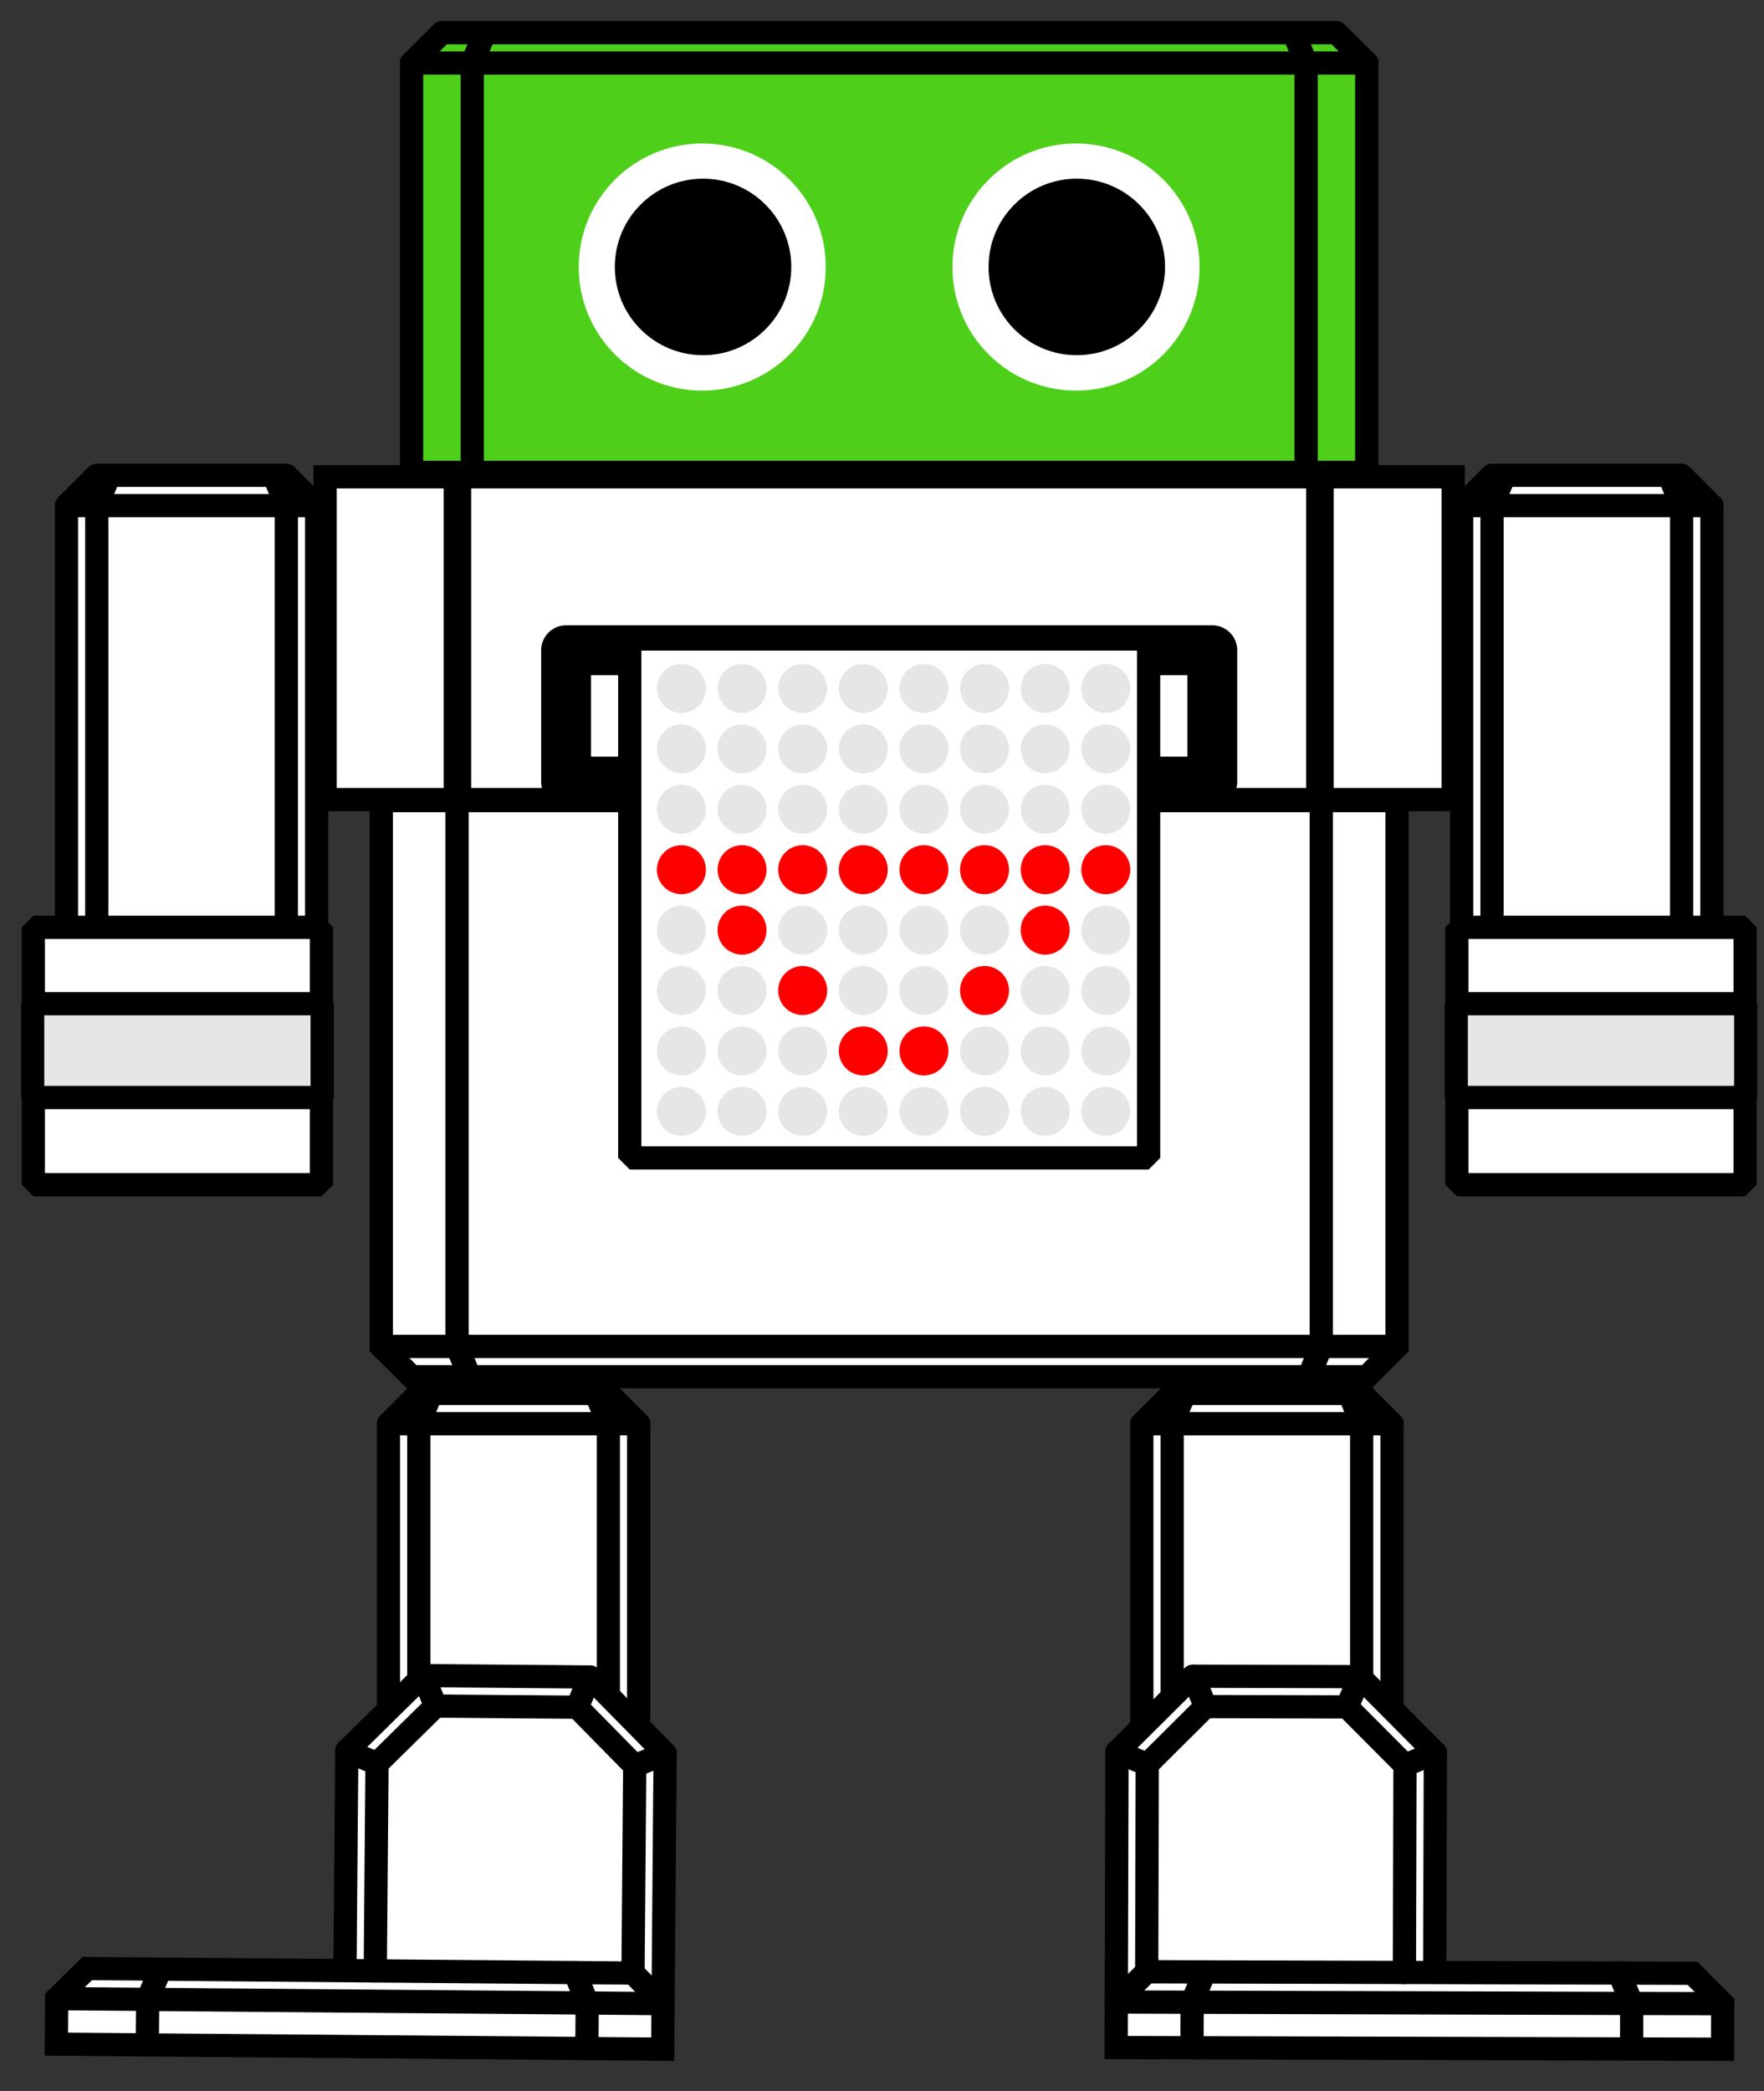 <svg width="54" height="64" viewBox="0 0 54 64" fill="none" xmlns="http://www.w3.org/2000/svg">
<rect x="0" y="0" width="54" height="64" fill="#333333" stroke="none"/>
<g opacity="0.998">
<g opacity="0.998">
<g opacity="0.998">
<path d="M52.406 29.571V15.476L51.477 14.548H51.092H46.06H45.675L44.746 15.476V29.588" fill="white"/>
<path d="M52.406 29.571V15.476L51.477 14.548H51.092H46.06H45.675L44.746 15.476V29.588" stroke="black" stroke-width="0.711" stroke-linecap="round" stroke-linejoin="round"/>
</g>
<g opacity="0.998">
<path fill-rule="evenodd" clip-rule="evenodd" d="M45.674 15.476L46.06 14.548L45.674 15.476ZM45.674 15.476H51.477H45.674ZM51.477 15.476L51.092 14.548L51.477 15.476ZM45.674 28.659V15.476V28.659ZM44.746 15.476H45.675H44.746ZM51.477 28.643V15.476V28.643ZM52.406 15.476H51.477H52.406Z" fill="white"/>
<path d="M52.406 15.476H51.477M45.674 15.476L46.06 14.548L45.674 15.476ZM45.674 15.476H51.477H45.674ZM51.477 15.476L51.092 14.548L51.477 15.476ZM45.674 28.659V15.476V28.659ZM44.746 15.476H45.675H44.746ZM51.477 28.643V15.476V28.643Z" stroke="black" stroke-width="0.711" stroke-linecap="round" stroke-linejoin="round"/>
</g>
<path opacity="0.998" d="M53.421 28.384H44.599V36.262H53.421V28.384Z" fill="white" stroke="black" stroke-width="0.711" stroke-linecap="round" stroke-linejoin="bevel"/>
<path opacity="0.998" d="M53.44 30.721H44.579V33.592H53.44V30.721Z" fill="#E6E6E6" stroke="black" stroke-width="0.711" stroke-linecap="round" stroke-linejoin="bevel"/>
</g>
<g opacity="0.998">
<g opacity="0.998">
<path d="M2.034 29.571V15.476L2.964 14.548H3.348H8.38H8.766L9.694 15.476V29.588" fill="white"/>
<path d="M2.034 29.571V15.476L2.964 14.548H3.348H8.38H8.766L9.694 15.476V29.588" stroke="black" stroke-width="0.711" stroke-linecap="round" stroke-linejoin="round"/>
</g>
<g opacity="0.998">
<path fill-rule="evenodd" clip-rule="evenodd" d="M8.766 15.476L8.38 14.548L8.766 15.476ZM8.766 15.476H2.963H8.766ZM2.963 15.476L3.348 14.548L2.963 15.476ZM8.766 28.659V15.476V28.659ZM9.694 15.476H8.766H9.694ZM2.963 28.643V15.476V28.643ZM2.034 15.476H2.964H2.034Z" fill="white"/>
<path d="M2.034 15.476H2.964M8.766 15.476L8.38 14.548L8.766 15.476ZM8.766 15.476H2.963H8.766ZM2.963 15.476L3.348 14.548L2.963 15.476ZM8.766 28.659V15.476V28.659ZM9.694 15.476H8.766H9.694ZM2.963 28.643V15.476V28.643Z" stroke="black" stroke-width="0.711" stroke-linecap="round" stroke-linejoin="round"/>
</g>
<path opacity="0.998" d="M1.02 28.384H9.841V36.262H1.02V28.384Z" fill="white" stroke="black" stroke-width="0.711" stroke-linecap="round" stroke-linejoin="bevel"/>
<path opacity="0.998" d="M1 30.721H9.862V33.592H1V30.721Z" fill="#E6E6E6" stroke="black" stroke-width="0.711" stroke-linecap="round" stroke-linejoin="bevel"/>
</g>
<path opacity="0.998" d="M12.529 14.594H41.91H44.486V24.474H9.953V14.594H12.529Z" fill="white" stroke="black" stroke-width="0.711"/>
<g opacity="0.998">
<g opacity="0.998">
<g opacity="0.998">
<path d="M11.892 57.672V43.578L12.821 42.649H13.205H18.238H18.623L19.551 43.578V57.689" fill="white"/>
<path d="M11.892 57.672V43.578L12.821 42.649H13.205H18.238H18.623L19.551 43.578V57.689" stroke="black" stroke-width="0.711" stroke-linecap="round" stroke-linejoin="round"/>
</g>
</g>
<g opacity="0.998">
<g opacity="0.998">
<path fill-rule="evenodd" clip-rule="evenodd" d="M18.623 43.577L18.237 42.649L18.623 43.577ZM18.623 43.577H12.821H18.623ZM12.821 43.577L13.206 42.649L12.821 43.577ZM18.623 56.76V43.577V56.76ZM19.551 43.577H18.623H19.551ZM12.821 56.745V43.577V56.745ZM11.892 43.577H12.821H11.892Z" fill="white"/>
<path d="M11.892 43.577H12.821M18.623 43.577L18.237 42.649L18.623 43.577ZM18.623 43.577H12.821H18.623ZM12.821 43.577L13.206 42.649L12.821 43.577ZM18.623 56.76V43.577V56.76ZM19.551 43.577H18.623H19.551ZM12.821 56.745V43.577V56.745Z" stroke="black" stroke-width="0.711" stroke-linecap="round" stroke-linejoin="round"/>
</g>
</g>
</g>
<g opacity="0.998">
<g opacity="0.998">
<g opacity="0.998">
<path d="M10.56 60.318L10.616 53.589L12.956 51.286L18.059 51.329L20.361 53.669L20.298 61.327" fill="white"/>
<path d="M10.56 60.318L10.616 53.589L12.956 51.286L18.059 51.329L20.361 53.669L20.298 61.327" stroke="black" stroke-width="0.711" stroke-linecap="round" stroke-linejoin="round"/>
</g>
</g>
<g opacity="0.998">
<path opacity="0.998" d="M20.287 62.72L17.965 62.701L4.509 62.59L1.724 62.566L1.736 61.173L2.671 60.252L4.912 60.271L17.6 60.376L19.378 60.391L20.298 61.327L20.287 62.72Z" fill="white" stroke="black" stroke-width="0.711"/>
</g>
<g opacity="0.998">
<g opacity="0.998">
<path fill-rule="evenodd" clip-rule="evenodd" d="M20.298 61.327L17.976 61.307L20.298 61.327ZM17.976 61.307L17.965 62.701L17.976 61.307ZM4.521 61.196L17.976 61.307L4.521 61.196ZM4.509 62.59L4.521 61.196L4.509 62.59ZM17.601 60.376L17.977 61.308L17.601 60.376ZM4.912 60.271L4.521 61.196L4.912 60.271ZM4.521 61.196L1.736 61.173L4.521 61.196Z" fill="white"/>
<path d="M4.521 61.196L1.736 61.173M20.298 61.327L17.976 61.307L20.298 61.327ZM17.976 61.307L17.965 62.701L17.976 61.307ZM4.521 61.196L17.976 61.307L4.521 61.196ZM4.509 62.59L4.521 61.196L4.509 62.59ZM17.601 60.376L17.977 61.308L17.601 60.376ZM4.912 60.271L4.521 61.196L4.912 60.271Z" stroke="black" stroke-width="0.711" stroke-linecap="round" stroke-linejoin="round"/>
</g>
</g>
<g opacity="0.998">
<g opacity="0.998">
<path fill-rule="evenodd" clip-rule="evenodd" d="M10.616 53.588L11.541 53.981L10.616 53.588ZM11.541 53.981L13.334 52.218L11.541 53.981ZM13.334 52.218L12.956 51.286L13.334 52.218ZM13.334 52.218L17.668 52.254L13.334 52.218ZM17.668 52.254L18.059 51.329L17.668 52.254ZM17.668 52.254L19.43 54.046L17.668 52.254ZM19.43 54.046L20.362 53.669L19.43 54.046ZM11.488 60.325L11.541 53.98L11.488 60.325ZM19.43 54.046L19.378 60.391L19.43 54.046Z" fill="white"/>
<path d="M19.43 54.046L19.378 60.391M10.616 53.588L11.541 53.981L10.616 53.588ZM11.541 53.981L13.334 52.218L11.541 53.981ZM13.334 52.218L12.956 51.286L13.334 52.218ZM13.334 52.218L17.668 52.254L13.334 52.218ZM17.668 52.254L18.059 51.329L17.668 52.254ZM17.668 52.254L19.43 54.046L17.668 52.254ZM19.43 54.046L20.362 53.669L19.43 54.046ZM11.488 60.325L11.541 53.98L11.488 60.325Z" stroke="black" stroke-width="0.711" stroke-linecap="round" stroke-linejoin="round"/>
</g>
</g>
</g>
<g opacity="0.998">
<g opacity="0.998">
<g opacity="0.998">
<path d="M42.613 57.672V43.577L41.684 42.649H41.3H36.267H35.882L34.954 43.577V57.689" fill="white"/>
<path d="M42.613 57.672V43.577L41.684 42.649H41.3H36.267H35.882L34.954 43.577V57.689" stroke="black" stroke-width="0.711" stroke-linecap="round" stroke-linejoin="round"/>
</g>
</g>
<g opacity="0.998">
<g opacity="0.998">
<path fill-rule="evenodd" clip-rule="evenodd" d="M35.882 43.577L36.268 42.649L35.882 43.577ZM35.882 43.577H41.684H35.882ZM41.684 43.577L41.3 42.649L41.684 43.577ZM35.882 56.76V43.577V56.76ZM34.954 43.577H35.882H34.954ZM41.684 56.745V43.577V56.745ZM42.613 43.577H41.684H42.613Z" fill="white"/>
<path d="M42.613 43.577H41.684M35.882 43.577L36.268 42.649L35.882 43.577ZM35.882 43.577H41.684H35.882ZM41.684 43.577L41.3 42.649L41.684 43.577ZM35.882 56.76V43.577V56.76ZM34.954 43.577H35.882H34.954ZM41.684 56.745V43.577V56.745Z" stroke="black" stroke-width="0.711" stroke-linecap="round" stroke-linejoin="round"/>
</g>
</g>
</g>
<path opacity="0.998" d="M13.992 24.504H40.447H42.766V41.212L41.84 42.139H40.062H14.379H14.378H12.601L11.672 41.212V24.504H13.992Z" fill="white" stroke="black" stroke-width="0.712"/>
<g opacity="0.998">
<g opacity="0.998">
<path fill-rule="evenodd" clip-rule="evenodd" d="M40.062 42.139L40.447 41.212L40.062 42.139ZM40.447 41.212H13.992H40.447ZM13.992 41.212L14.378 42.139L13.992 41.212ZM11.672 41.212H13.992H11.672ZM13.992 41.212V24.504V41.212ZM40.447 24.504V41.212V24.504ZM42.766 41.212H40.447H42.766Z" fill="white"/>
<path d="M42.766 41.212H40.447M40.062 42.139L40.447 41.212L40.062 42.139ZM40.447 41.212H13.992H40.447ZM13.992 41.212L14.378 42.139L13.992 41.212ZM11.672 41.212H13.992H11.672ZM13.992 41.212V24.504V41.212ZM40.447 24.504V41.212V24.504Z" stroke="black" stroke-width="0.712" stroke-linecap="round" stroke-linejoin="round"/>
</g>
<path opacity="0.998" d="M14.002 14.575V24.529" stroke="black" stroke-width="0.843"/>
<path opacity="0.998" d="M40.407 14.575V24.529" stroke="black" stroke-width="0.843"/>
</g>
<g opacity="0.998">
<path opacity="0.998" d="M12.6 14.459V1.928L13.529 1H14.841H39.598H40.91L41.84 1.928V14.459H12.6Z" fill="#4ED01A" stroke="black" stroke-width="0.712" stroke-linecap="round" stroke-linejoin="round"/>
<g opacity="0.998">
<path opacity="0.998" d="M14.456 14.459V1.928M39.598 1L39.983 1.928L39.598 1ZM39.983 1.928V14.459V1.928ZM14.456 1.928H39.983H14.456ZM39.983 1.928H41.84H39.983ZM14.456 1.928H12.6H14.456ZM14.841 1L14.456 1.928L14.841 1Z" stroke="black" stroke-width="0.712" stroke-linecap="round" stroke-linejoin="round"/>
</g>
<g opacity="0.998">
<g opacity="0.998">
<path opacity="0.998" d="M32.941 11.956C35.029 11.956 36.722 10.262 36.722 8.173C36.722 6.085 35.029 4.392 32.941 4.392C30.85 4.392 29.156 6.085 29.156 8.173C29.156 10.262 30.85 11.956 32.941 11.956Z" fill="white"/>
</g>
<g opacity="0.998">
<path opacity="0.998" d="M32.963 10.872C31.47 10.872 30.262 9.662 30.262 8.171C30.262 6.679 31.47 5.469 32.963 5.469C34.455 5.469 35.665 6.679 35.665 8.171C35.665 9.662 34.455 10.872 32.963 10.872Z" fill="black"/>
</g>
<g opacity="0.998">
<path opacity="0.998" d="M21.497 11.956C23.587 11.956 25.279 10.262 25.279 8.173C25.279 6.085 23.587 4.392 21.497 4.392C19.41 4.392 17.716 6.085 17.716 8.173C17.716 10.262 19.41 11.956 21.497 11.956Z" fill="white"/>
</g>
<g opacity="0.998">
<path opacity="0.998" d="M21.522 10.872C20.029 10.872 18.821 9.662 18.821 8.171C18.821 6.679 20.029 5.469 21.522 5.469C23.012 5.469 24.223 6.679 24.223 8.171C24.223 9.662 23.012 10.872 21.522 10.872Z" fill="black"/>
</g>
</g>
</g>
<g opacity="0.998">
<g opacity="0.998">
<g opacity="0.998">
<path d="M43.92 60.376L43.939 53.647L41.625 51.319L36.522 51.305L34.194 53.62L34.172 61.278" fill="white"/>
<path d="M43.92 60.376L43.939 53.647L41.625 51.319L36.522 51.305L34.194 53.62L34.172 61.278" stroke="black" stroke-width="0.711" stroke-linecap="round" stroke-linejoin="round"/>
</g>
</g>
<g opacity="0.998">
<path opacity="0.998" d="M34.169 62.671L36.491 62.677L49.946 62.714L52.731 62.722L52.735 61.329L51.811 60.398L49.569 60.391L36.881 60.356L35.103 60.351L34.172 61.278L34.169 62.671Z" fill="white" stroke="black" stroke-width="0.711"/>
</g>
<g opacity="0.998">
<g opacity="0.998">
<path fill-rule="evenodd" clip-rule="evenodd" d="M34.172 61.277L36.494 61.284L34.172 61.277ZM36.494 61.284L36.49 62.677L36.494 61.284ZM49.95 61.321L36.495 61.284L49.95 61.321ZM49.946 62.714L49.95 61.321L49.946 62.714ZM36.88 60.356L36.494 61.284L36.88 60.356ZM49.569 60.391L49.95 61.321L49.569 60.391ZM49.95 61.321L52.735 61.328L49.95 61.321Z" fill="white"/>
<path d="M49.95 61.321L52.735 61.328M34.172 61.277L36.494 61.284L34.172 61.277ZM36.494 61.284L36.49 62.677L36.494 61.284ZM49.95 61.321L36.495 61.284L49.95 61.321ZM49.946 62.714L49.95 61.321L49.946 62.714ZM36.88 60.356L36.494 61.284L36.88 60.356ZM49.569 60.391L49.95 61.321L49.569 60.391Z" stroke="black" stroke-width="0.711" stroke-linecap="round" stroke-linejoin="round"/>
</g>
</g>
<g opacity="0.998">
<g opacity="0.998">
<path fill-rule="evenodd" clip-rule="evenodd" d="M43.939 53.646L43.01 54.029L43.939 53.646ZM43.01 54.028L41.237 52.246L43.01 54.028ZM41.237 52.246L41.625 51.319L41.237 52.246ZM41.237 52.246L36.903 52.234L41.237 52.246ZM36.903 52.234L36.522 51.305L36.903 52.234ZM36.903 52.234L35.12 54.007L36.903 52.234ZM35.12 54.007L34.193 53.619L35.12 54.007ZM42.993 60.373L43.01 54.028L42.993 60.373ZM35.12 54.007L35.103 60.352L35.12 54.007Z" fill="white"/>
<path d="M35.12 54.007L35.103 60.352M43.939 53.646L43.01 54.029L43.939 53.646ZM43.01 54.028L41.237 52.246L43.01 54.028ZM41.237 52.246L41.625 51.319L41.237 52.246ZM41.237 52.246L36.903 52.234L41.237 52.246ZM36.903 52.234L36.522 51.305L36.903 52.234ZM36.903 52.234L35.12 54.007L36.903 52.234ZM35.12 54.007L34.193 53.619L35.12 54.007ZM42.993 60.373L43.01 54.028L42.993 60.373Z" stroke="black" stroke-width="0.711" stroke-linecap="round" stroke-linejoin="round"/>
</g>
</g>
</g>
<g opacity="0.998">
<path d="M37.111 19.903H17.329V23.923H37.111V19.903Z" fill="white" stroke="black" stroke-width="1.526" stroke-linecap="round" stroke-linejoin="round"/>
<g opacity="0.997">
<path opacity="0.997" d="M19.278 19.559H35.162V35.442H19.278V19.559Z" fill="white" stroke="black" stroke-width="0.711" stroke-linejoin="bevel"/>
<g opacity="0.997">
<path opacity="0.997" d="M33.101 34.015C33.101 33.602 33.436 33.266 33.85 33.266C34.265 33.266 34.601 33.602 34.601 34.015C34.601 34.429 34.265 34.766 33.85 34.766C33.436 34.766 33.101 34.429 33.101 34.015Z" fill="#E6E6E6"/>
</g>
<g opacity="0.997">
<path opacity="0.997" d="M33.101 32.166C33.101 31.752 33.436 31.416 33.85 31.416C34.265 31.416 34.601 31.752 34.601 32.166C34.601 32.581 34.265 32.917 33.85 32.917C33.436 32.917 33.101 32.581 33.101 32.166Z" fill="#E6E6E6"/>
</g>
<g opacity="0.997">
<path opacity="0.997" d="M33.101 30.317C33.101 29.904 33.436 29.567 33.85 29.567C34.265 29.567 34.601 29.904 34.601 30.317C34.601 30.732 34.265 31.068 33.85 31.068C33.436 31.068 33.101 30.732 33.101 30.317Z" fill="#E6E6E6"/>
</g>
<g opacity="0.997">
<path opacity="0.997" d="M33.101 28.469C33.101 28.054 33.436 27.719 33.85 27.719C34.265 27.719 34.601 28.054 34.601 28.469C34.601 28.882 34.265 29.219 33.85 29.219C33.436 29.219 33.101 28.882 33.101 28.469Z" fill="#E6E6E6"/>
</g>
<g opacity="0.997">
<path opacity="0.997" d="M33.101 26.619C33.101 26.205 33.436 25.869 33.85 25.869C34.265 25.869 34.601 26.205 34.601 26.619C34.601 27.033 34.265 27.369 33.85 27.369C33.436 27.369 33.101 27.033 33.101 26.619Z" fill="#FF0000"/>
</g>
<g opacity="0.997">
<path opacity="0.997" d="M33.101 24.771C33.101 24.357 33.436 24.02 33.85 24.02C34.265 24.02 34.601 24.357 34.601 24.771C34.601 25.184 34.265 25.52 33.85 25.52C33.436 25.52 33.101 25.184 33.101 24.771Z" fill="#E6E6E6"/>
</g>
<g opacity="0.997">
<path opacity="0.997" d="M33.101 22.922C33.101 22.507 33.436 22.171 33.85 22.171C34.265 22.171 34.601 22.507 34.601 22.922C34.601 23.335 34.265 23.672 33.85 23.672C33.436 23.672 33.101 23.335 33.101 22.922Z" fill="#E6E6E6"/>
</g>
<g opacity="0.997">
<path opacity="0.997" d="M33.101 21.072C33.101 20.658 33.436 20.323 33.85 20.323C34.265 20.323 34.601 20.658 34.601 21.072C34.601 21.486 34.265 21.823 33.85 21.823C33.436 21.823 33.101 21.486 33.101 21.072Z" fill="#E6E6E6"/>
</g>
<g opacity="0.997">
<path opacity="0.997" d="M31.245 34.015C31.245 33.602 31.581 33.266 31.995 33.266C32.41 33.266 32.745 33.602 32.745 34.015C32.745 34.429 32.41 34.766 31.995 34.766C31.581 34.766 31.245 34.429 31.245 34.015Z" fill="#E6E6E6"/>
</g>
<g opacity="0.997">
<path opacity="0.997" d="M31.245 32.166C31.245 31.752 31.581 31.416 31.995 31.416C32.41 31.416 32.745 31.752 32.745 32.166C32.745 32.581 32.41 32.917 31.995 32.917C31.581 32.917 31.245 32.581 31.245 32.166Z" fill="#E6E6E6"/>
</g>
<g opacity="0.997">
<path opacity="0.997" d="M31.245 30.317C31.245 29.904 31.581 29.567 31.995 29.567C32.41 29.567 32.745 29.904 32.745 30.317C32.745 30.732 32.41 31.068 31.995 31.068C31.581 31.068 31.245 30.732 31.245 30.317Z" fill="#E6E6E6"/>
</g>
<g opacity="0.997">
<path opacity="0.997" d="M31.245 28.469C31.245 28.054 31.581 27.719 31.995 27.719C32.41 27.719 32.745 28.054 32.745 28.469C32.745 28.882 32.41 29.219 31.995 29.219C31.581 29.219 31.245 28.882 31.245 28.469Z" fill="#FF0000"/>
</g>
<g opacity="0.997">
<path opacity="0.997" d="M31.245 26.619C31.245 26.205 31.581 25.869 31.995 25.869C32.41 25.869 32.745 26.205 32.745 26.619C32.745 27.033 32.41 27.369 31.995 27.369C31.581 27.369 31.245 27.033 31.245 26.619Z" fill="#FF0000"/>
</g>
<g opacity="0.997">
<path opacity="0.997" d="M31.245 24.771C31.245 24.357 31.581 24.02 31.995 24.02C32.41 24.02 32.745 24.357 32.745 24.771C32.745 25.184 32.41 25.52 31.995 25.52C31.581 25.52 31.245 25.184 31.245 24.771Z" fill="#E6E6E6"/>
</g>
<g opacity="0.997">
<path opacity="0.997" d="M31.245 22.922C31.245 22.507 31.581 22.171 31.995 22.171C32.41 22.171 32.745 22.507 32.745 22.922C32.745 23.335 32.41 23.672 31.995 23.672C31.581 23.672 31.245 23.335 31.245 22.922Z" fill="#E6E6E6"/>
</g>
<g opacity="0.997">
<path opacity="0.997" d="M31.245 21.072C31.245 20.658 31.581 20.323 31.995 20.323C32.41 20.323 32.745 20.658 32.745 21.072C32.745 21.486 32.41 21.823 31.995 21.823C31.581 21.823 31.245 21.486 31.245 21.072Z" fill="#E6E6E6"/>
</g>
<g opacity="0.997">
<path opacity="0.997" d="M29.389 34.015C29.389 33.602 29.725 33.266 30.139 33.266C30.554 33.266 30.889 33.602 30.889 34.015C30.889 34.429 30.554 34.766 30.139 34.766C29.725 34.766 29.389 34.429 29.389 34.015Z" fill="#E6E6E6"/>
</g>
<g opacity="0.997">
<path opacity="0.997" d="M29.389 32.166C29.389 31.752 29.725 31.416 30.139 31.416C30.554 31.416 30.889 31.752 30.889 32.166C30.889 32.581 30.554 32.917 30.139 32.917C29.725 32.917 29.389 32.581 29.389 32.166Z" fill="#E6E6E6"/>
</g>
<g opacity="0.997">
<path opacity="0.997" d="M29.389 30.317C29.389 29.904 29.725 29.567 30.139 29.567C30.554 29.567 30.889 29.904 30.889 30.317C30.889 30.732 30.554 31.068 30.139 31.068C29.725 31.068 29.389 30.732 29.389 30.317Z" fill="#FF0000"/>
</g>
<g opacity="0.997">
<path opacity="0.997" d="M29.389 28.469C29.389 28.054 29.725 27.719 30.139 27.719C30.554 27.719 30.889 28.054 30.889 28.469C30.889 28.882 30.554 29.219 30.139 29.219C29.725 29.219 29.389 28.882 29.389 28.469Z" fill="#E6E6E6"/>
</g>
<g opacity="0.997">
<path opacity="0.997" d="M29.389 26.619C29.389 26.205 29.725 25.869 30.139 25.869C30.554 25.869 30.889 26.205 30.889 26.619C30.889 27.033 30.554 27.369 30.139 27.369C29.725 27.369 29.389 27.033 29.389 26.619Z" fill="#FF0000"/>
</g>
<g opacity="0.997">
<path opacity="0.997" d="M29.389 24.771C29.389 24.357 29.725 24.02 30.139 24.02C30.554 24.02 30.889 24.357 30.889 24.771C30.889 25.184 30.554 25.52 30.139 25.52C29.725 25.52 29.389 25.184 29.389 24.771Z" fill="#E6E6E6"/>
</g>
<g opacity="0.997">
<path opacity="0.997" d="M29.389 22.922C29.389 22.507 29.725 22.171 30.139 22.171C30.554 22.171 30.889 22.507 30.889 22.922C30.889 23.335 30.554 23.672 30.139 23.672C29.725 23.672 29.389 23.335 29.389 22.922Z" fill="#E6E6E6"/>
</g>
<g opacity="0.997">
<path opacity="0.997" d="M29.389 21.072C29.389 20.658 29.725 20.323 30.139 20.323C30.554 20.323 30.889 20.658 30.889 21.072C30.889 21.486 30.554 21.823 30.139 21.823C29.725 21.823 29.389 21.486 29.389 21.072Z" fill="#E6E6E6"/>
</g>
<g opacity="0.997">
<path opacity="0.997" d="M27.534 34.015C27.534 33.602 27.869 33.266 28.284 33.266C28.698 33.266 29.033 33.602 29.033 34.015C29.033 34.429 28.698 34.766 28.284 34.766C27.869 34.766 27.534 34.429 27.534 34.015Z" fill="#E6E6E6"/>
</g>
<g opacity="0.997">
<path opacity="0.997" d="M27.534 32.166C27.534 31.752 27.869 31.416 28.284 31.416C28.698 31.416 29.033 31.752 29.033 32.166C29.033 32.581 28.698 32.917 28.284 32.917C27.869 32.917 27.534 32.581 27.534 32.166Z" fill="#FF0000"/>
</g>
<g opacity="0.997">
<path opacity="0.997" d="M27.534 30.317C27.534 29.904 27.869 29.567 28.284 29.567C28.698 29.567 29.033 29.904 29.033 30.317C29.033 30.732 28.698 31.068 28.284 31.068C27.869 31.068 27.534 30.732 27.534 30.317Z" fill="#E6E6E6"/>
</g>
<g opacity="0.997">
<path opacity="0.997" d="M27.534 28.469C27.534 28.054 27.869 27.719 28.284 27.719C28.698 27.719 29.033 28.054 29.033 28.469C29.033 28.882 28.698 29.219 28.284 29.219C27.869 29.219 27.534 28.882 27.534 28.469Z" fill="#E6E6E6"/>
</g>
<g opacity="0.997">
<path opacity="0.997" d="M27.534 26.619C27.534 26.205 27.869 25.869 28.284 25.869C28.698 25.869 29.033 26.205 29.033 26.619C29.033 27.033 28.698 27.369 28.284 27.369C27.869 27.369 27.534 27.033 27.534 26.619Z" fill="#FF0000"/>
</g>
<g opacity="0.997">
<path opacity="0.997" d="M27.534 24.771C27.534 24.357 27.869 24.02 28.284 24.02C28.698 24.02 29.033 24.357 29.033 24.771C29.033 25.184 28.698 25.52 28.284 25.52C27.869 25.52 27.534 25.184 27.534 24.771Z" fill="#E6E6E6"/>
</g>
<g opacity="0.997">
<path opacity="0.997" d="M27.534 22.922C27.534 22.507 27.869 22.171 28.284 22.171C28.698 22.171 29.033 22.507 29.033 22.922C29.033 23.335 28.698 23.672 28.284 23.672C27.869 23.672 27.534 23.335 27.534 22.922Z" fill="#E6E6E6"/>
</g>
<g opacity="0.997">
<path opacity="0.997" d="M27.534 21.072C27.534 20.658 27.869 20.323 28.284 20.323C28.698 20.323 29.033 20.658 29.033 21.072C29.033 21.486 28.698 21.823 28.284 21.823C27.869 21.823 27.534 21.486 27.534 21.072Z" fill="#E6E6E6"/>
</g>
<g opacity="0.997">
<path opacity="0.997" d="M25.677 34.015C25.677 33.602 26.012 33.266 26.427 33.266C26.842 33.266 27.177 33.602 27.177 34.015C27.177 34.429 26.842 34.766 26.427 34.766C26.012 34.766 25.677 34.429 25.677 34.015Z" fill="#E6E6E6"/>
</g>
<g opacity="0.997">
<path opacity="0.997" d="M25.677 32.166C25.677 31.752 26.012 31.416 26.427 31.416C26.842 31.416 27.177 31.752 27.177 32.166C27.177 32.581 26.842 32.917 26.427 32.917C26.012 32.917 25.677 32.581 25.677 32.166Z" fill="#FF0000"/>
</g>
<g opacity="0.997">
<path opacity="0.997" d="M25.677 30.317C25.677 29.904 26.012 29.567 26.427 29.567C26.842 29.567 27.177 29.904 27.177 30.317C27.177 30.732 26.842 31.068 26.427 31.068C26.012 31.068 25.677 30.732 25.677 30.317Z" fill="#E6E6E6"/>
</g>
<g opacity="0.997">
<path opacity="0.997" d="M25.677 28.469C25.677 28.054 26.012 27.719 26.427 27.719C26.842 27.719 27.177 28.054 27.177 28.469C27.177 28.882 26.842 29.219 26.427 29.219C26.012 29.219 25.677 28.882 25.677 28.469Z" fill="#E6E6E6"/>
</g>
<g opacity="0.997">
<path opacity="0.997" d="M25.677 26.619C25.677 26.205 26.012 25.869 26.427 25.869C26.842 25.869 27.177 26.205 27.177 26.619C27.177 27.033 26.842 27.369 26.427 27.369C26.012 27.369 25.677 27.033 25.677 26.619Z" fill="#FF0000"/>
</g>
<g opacity="0.997">
<path opacity="0.997" d="M25.677 24.771C25.677 24.357 26.012 24.02 26.427 24.02C26.842 24.02 27.177 24.357 27.177 24.771C27.177 25.184 26.842 25.52 26.427 25.52C26.012 25.52 25.677 25.184 25.677 24.771Z" fill="#E6E6E6"/>
</g>
<g opacity="0.997">
<path opacity="0.997" d="M25.677 22.922C25.677 22.507 26.012 22.171 26.427 22.171C26.842 22.171 27.177 22.507 27.177 22.922C27.177 23.335 26.842 23.672 26.427 23.672C26.012 23.672 25.677 23.335 25.677 22.922Z" fill="#E6E6E6"/>
</g>
<g opacity="0.997">
<path opacity="0.997" d="M25.677 21.072C25.677 20.658 26.012 20.323 26.427 20.323C26.842 20.323 27.177 20.658 27.177 21.072C27.177 21.486 26.842 21.823 26.427 21.823C26.012 21.823 25.677 21.486 25.677 21.072Z" fill="#E6E6E6"/>
</g>
<g opacity="0.997">
<path opacity="0.997" d="M23.822 34.015C23.822 33.602 24.157 33.266 24.572 33.266C24.986 33.266 25.322 33.602 25.322 34.015C25.322 34.429 24.986 34.766 24.572 34.766C24.157 34.766 23.822 34.429 23.822 34.015Z" fill="#E6E6E6"/>
</g>
<g opacity="0.997">
<path opacity="0.997" d="M23.822 32.166C23.822 31.752 24.157 31.416 24.572 31.416C24.986 31.416 25.322 31.752 25.322 32.166C25.322 32.581 24.986 32.917 24.572 32.917C24.157 32.917 23.822 32.581 23.822 32.166Z" fill="#E6E6E6"/>
</g>
<g opacity="0.997">
<path opacity="0.997" d="M23.822 30.317C23.822 29.904 24.157 29.567 24.572 29.567C24.986 29.567 25.322 29.904 25.322 30.317C25.322 30.732 24.986 31.068 24.572 31.068C24.157 31.068 23.822 30.732 23.822 30.317Z" fill="#FF0000"/>
</g>
<g opacity="0.997">
<path opacity="0.997" d="M23.822 28.469C23.822 28.054 24.157 27.719 24.572 27.719C24.986 27.719 25.322 28.054 25.322 28.469C25.322 28.882 24.986 29.219 24.572 29.219C24.157 29.219 23.822 28.882 23.822 28.469Z" fill="#E6E6E6"/>
</g>
<g opacity="0.997">
<path opacity="0.997" d="M23.822 26.619C23.822 26.205 24.157 25.869 24.572 25.869C24.986 25.869 25.322 26.205 25.322 26.619C25.322 27.033 24.986 27.369 24.572 27.369C24.157 27.369 23.822 27.033 23.822 26.619Z" fill="#FF0000"/>
</g>
<g opacity="0.997">
<path opacity="0.997" d="M23.822 24.771C23.822 24.357 24.157 24.02 24.572 24.02C24.986 24.02 25.322 24.357 25.322 24.771C25.322 25.184 24.986 25.52 24.572 25.52C24.157 25.52 23.822 25.184 23.822 24.771Z" fill="#E6E6E6"/>
</g>
<g opacity="0.997">
<path opacity="0.997" d="M23.822 22.922C23.822 22.507 24.157 22.171 24.572 22.171C24.986 22.171 25.322 22.507 25.322 22.922C25.322 23.335 24.986 23.672 24.572 23.672C24.157 23.672 23.822 23.335 23.822 22.922Z" fill="#E6E6E6"/>
</g>
<g opacity="0.997">
<path opacity="0.997" d="M23.822 21.072C23.822 20.658 24.157 20.323 24.572 20.323C24.986 20.323 25.322 20.658 25.322 21.072C25.322 21.486 24.986 21.823 24.572 21.823C24.157 21.823 23.822 21.486 23.822 21.072Z" fill="#E6E6E6"/>
</g>
<g opacity="0.997">
<path opacity="0.997" d="M21.966 34.015C21.966 33.602 22.3 33.266 22.716 33.266C23.13 33.266 23.466 33.602 23.466 34.015C23.466 34.429 23.13 34.766 22.716 34.766C22.3 34.766 21.966 34.429 21.966 34.015Z" fill="#E6E6E6"/>
</g>
<g opacity="0.997">
<path opacity="0.997" d="M21.966 32.166C21.966 31.752 22.3 31.416 22.716 31.416C23.13 31.416 23.466 31.752 23.466 32.166C23.466 32.581 23.13 32.917 22.716 32.917C22.3 32.917 21.966 32.581 21.966 32.166Z" fill="#E6E6E6"/>
</g>
<g opacity="0.997">
<path opacity="0.997" d="M21.966 30.317C21.966 29.904 22.3 29.567 22.716 29.567C23.13 29.567 23.466 29.904 23.466 30.317C23.466 30.732 23.13 31.068 22.716 31.068C22.3 31.068 21.966 30.732 21.966 30.317Z" fill="#E6E6E6"/>
</g>
<g opacity="0.997">
<path opacity="0.997" d="M21.966 28.469C21.966 28.054 22.3 27.719 22.716 27.719C23.13 27.719 23.466 28.054 23.466 28.469C23.466 28.882 23.13 29.219 22.716 29.219C22.3 29.219 21.966 28.882 21.966 28.469Z" fill="#FF0000"/>
</g>
<g opacity="0.997">
<path opacity="0.997" d="M21.966 26.619C21.966 26.205 22.3 25.869 22.716 25.869C23.13 25.869 23.466 26.205 23.466 26.619C23.466 27.033 23.13 27.369 22.716 27.369C22.3 27.369 21.966 27.033 21.966 26.619Z" fill="#FF0000"/>
</g>
<g opacity="0.997">
<path opacity="0.997" d="M21.966 24.771C21.966 24.357 22.3 24.02 22.716 24.02C23.13 24.02 23.466 24.357 23.466 24.771C23.466 25.184 23.13 25.52 22.716 25.52C22.3 25.52 21.966 25.184 21.966 24.771Z" fill="#E6E6E6"/>
</g>
<g opacity="0.997">
<path opacity="0.997" d="M21.966 22.922C21.966 22.507 22.3 22.171 22.716 22.171C23.13 22.171 23.466 22.507 23.466 22.922C23.466 23.335 23.13 23.672 22.716 23.672C22.3 23.672 21.966 23.335 21.966 22.922Z" fill="#E6E6E6"/>
</g>
<g opacity="0.997">
<path opacity="0.997" d="M21.966 21.072C21.966 20.658 22.3 20.323 22.716 20.323C23.13 20.323 23.466 20.658 23.466 21.072C23.466 21.486 23.13 21.823 22.716 21.823C22.3 21.823 21.966 21.486 21.966 21.072Z" fill="#E6E6E6"/>
</g>
<g opacity="0.997">
<path opacity="0.997" d="M20.11 34.015C20.11 33.602 20.446 33.266 20.86 33.266C21.274 33.266 21.61 33.602 21.61 34.015C21.61 34.429 21.274 34.766 20.86 34.766C20.446 34.766 20.11 34.429 20.11 34.015Z" fill="#E6E6E6"/>
</g>
<g opacity="0.997">
<path opacity="0.997" d="M20.11 32.166C20.11 31.752 20.446 31.416 20.86 31.416C21.274 31.416 21.61 31.752 21.61 32.166C21.61 32.581 21.274 32.917 20.86 32.917C20.446 32.917 20.11 32.581 20.11 32.166Z" fill="#E6E6E6"/>
</g>
<g opacity="0.997">
<path opacity="0.997" d="M20.11 30.317C20.11 29.904 20.446 29.567 20.86 29.567C21.274 29.567 21.61 29.904 21.61 30.317C21.61 30.732 21.274 31.068 20.86 31.068C20.446 31.068 20.11 30.732 20.11 30.317Z" fill="#E6E6E6"/>
</g>
<g opacity="0.997">
<path opacity="0.997" d="M20.11 28.469C20.11 28.054 20.446 27.719 20.86 27.719C21.274 27.719 21.61 28.054 21.61 28.469C21.61 28.882 21.274 29.219 20.86 29.219C20.446 29.219 20.11 28.882 20.11 28.469Z" fill="#E6E6E6"/>
</g>
<g opacity="0.997">
<path opacity="0.997" d="M20.11 26.619C20.11 26.205 20.446 25.869 20.86 25.869C21.274 25.869 21.61 26.205 21.61 26.619C21.61 27.033 21.274 27.369 20.86 27.369C20.446 27.369 20.11 27.033 20.11 26.619Z" fill="#FF0000"/>
</g>
<g opacity="0.997">
<path opacity="0.997" d="M20.11 24.771C20.11 24.357 20.446 24.02 20.86 24.02C21.274 24.02 21.61 24.357 21.61 24.771C21.61 25.184 21.274 25.52 20.86 25.52C20.446 25.52 20.11 25.184 20.11 24.771Z" fill="#E6E6E6"/>
</g>
<g opacity="0.997">
<path opacity="0.997" d="M20.11 22.922C20.11 22.507 20.446 22.171 20.86 22.171C21.274 22.171 21.61 22.507 21.61 22.922C21.61 23.335 21.274 23.672 20.86 23.672C20.446 23.672 20.11 23.335 20.11 22.922Z" fill="#E6E6E6"/>
</g>
<g opacity="0.997">
<path opacity="0.997" d="M20.11 21.072C20.11 20.658 20.446 20.323 20.86 20.323C21.274 20.323 21.61 20.658 21.61 21.072C21.61 21.486 21.274 21.823 20.86 21.823C20.446 21.823 20.11 21.486 20.11 21.072Z" fill="#E6E6E6"/>
</g>
</g>
</g>
</g>
</svg>
